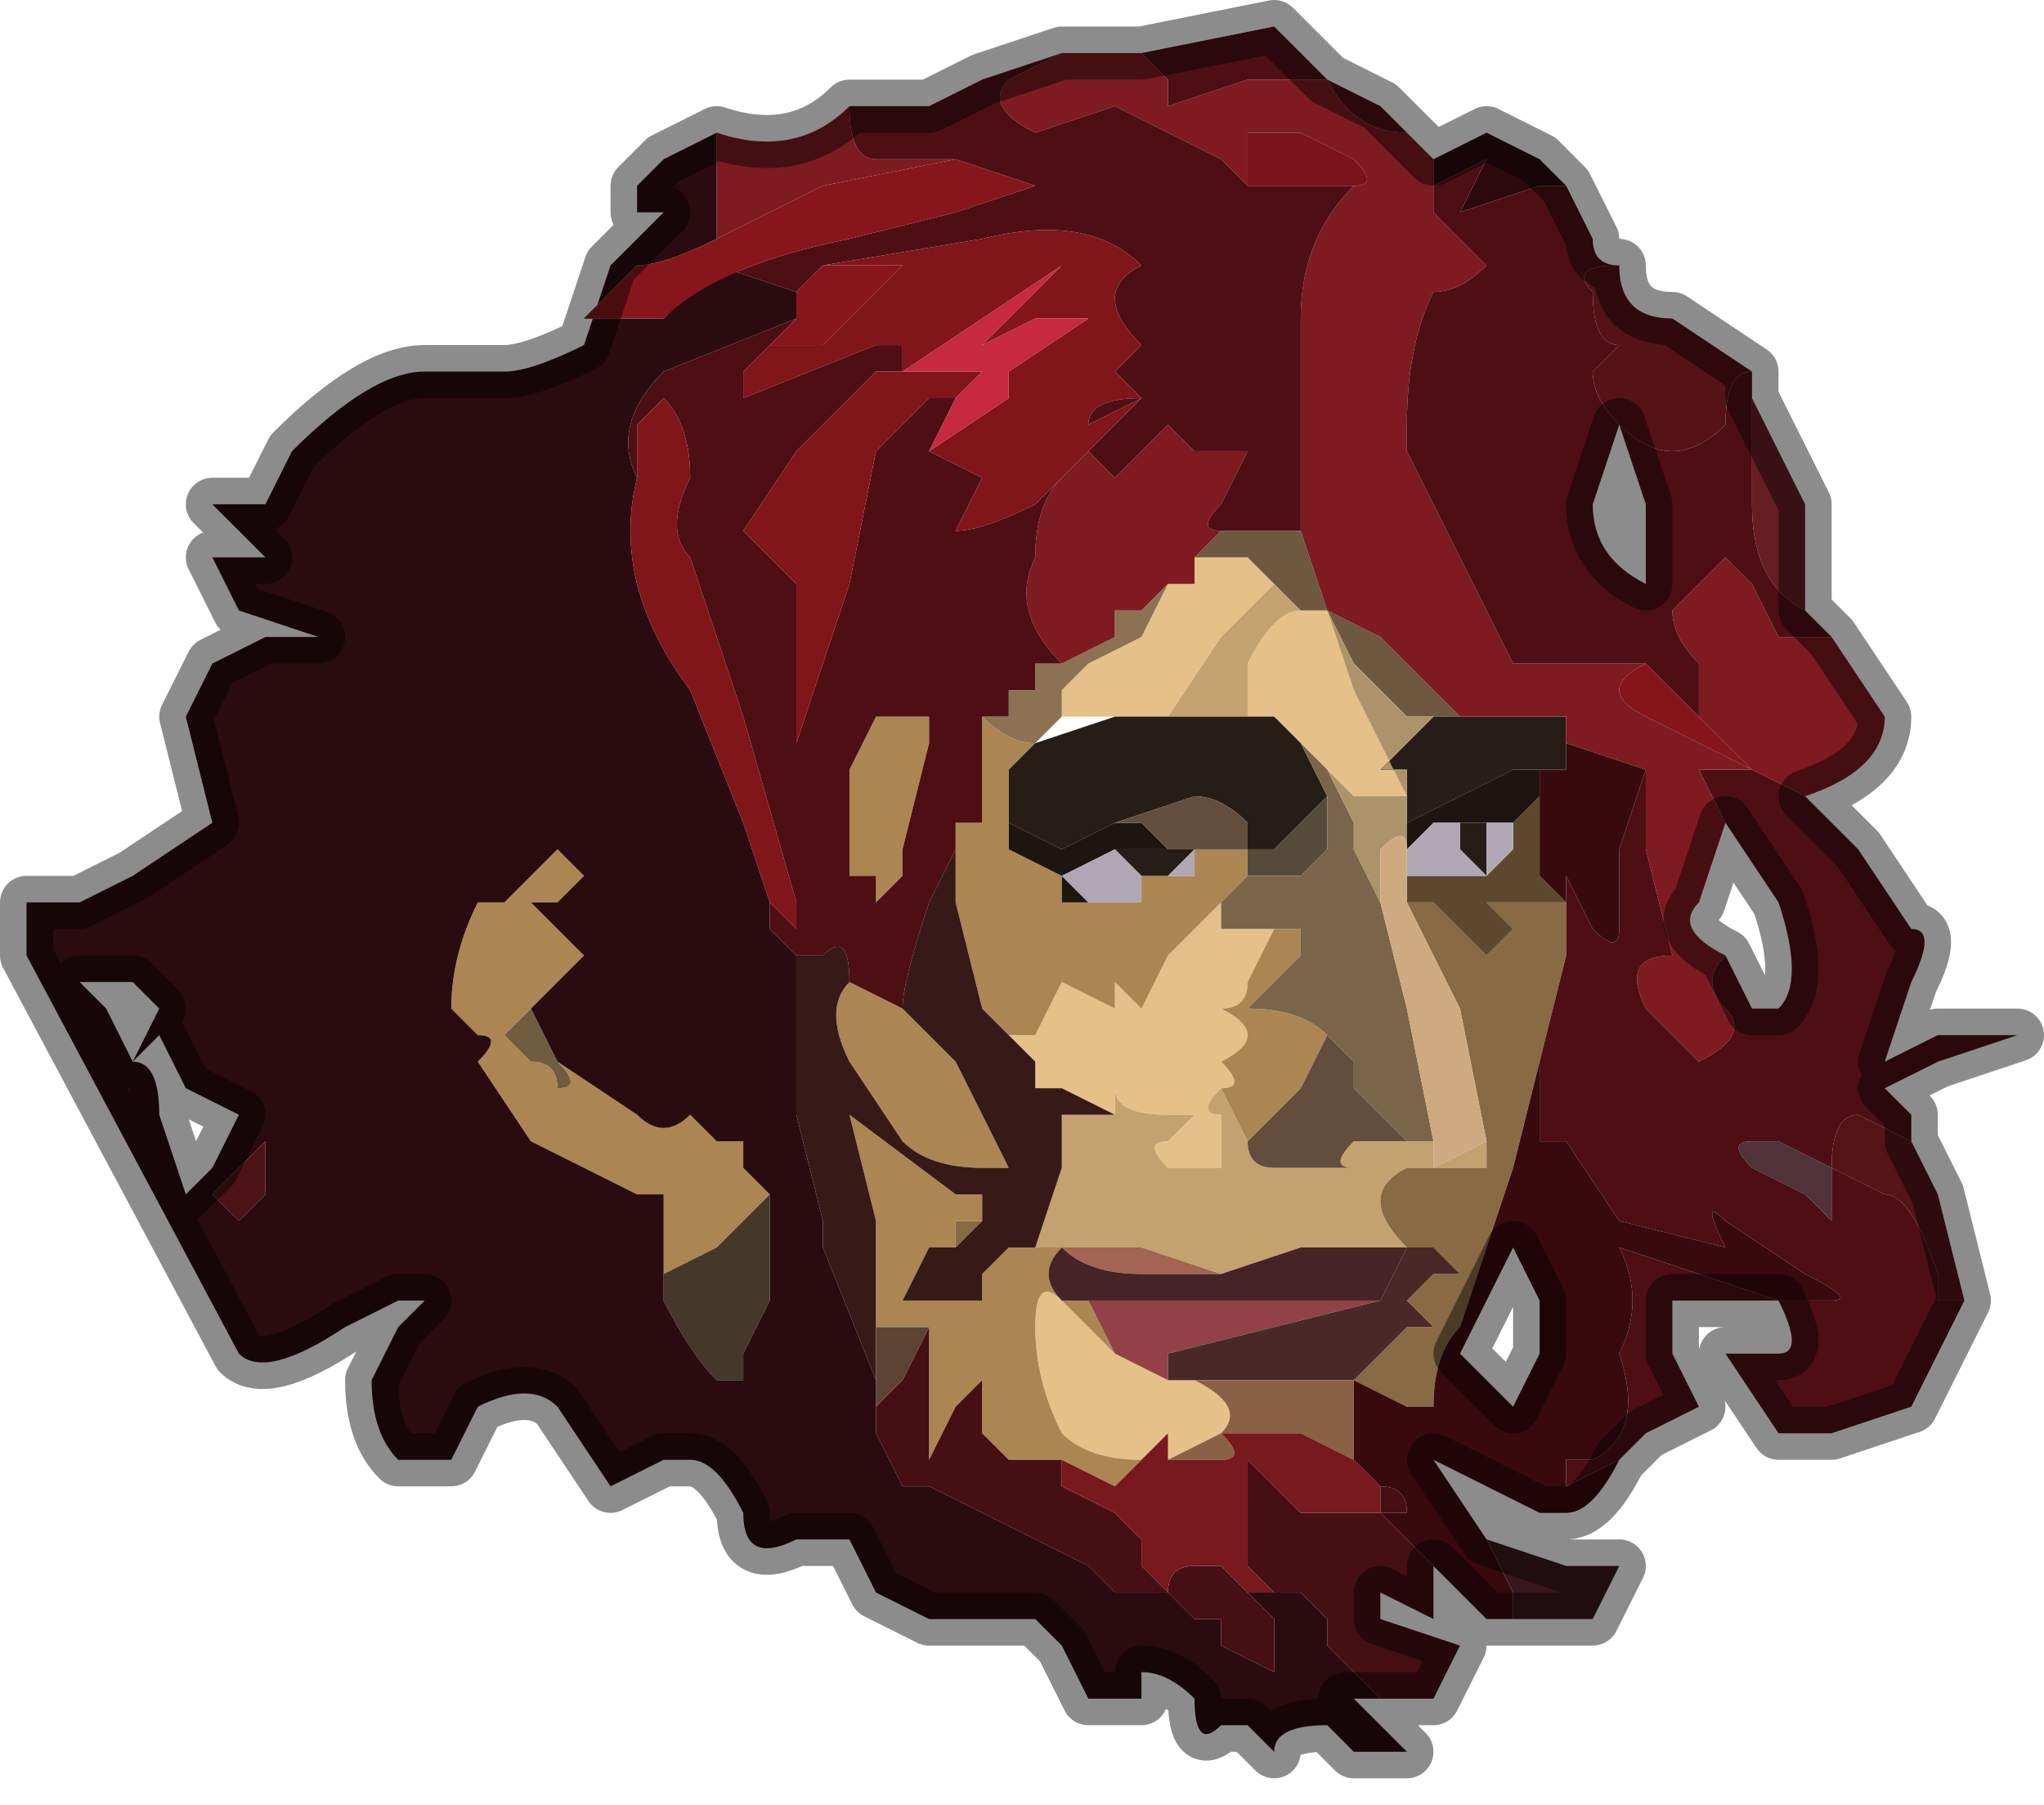 <?xml version="1.0" encoding="UTF-8" standalone="no"?>
<svg xmlns:xlink="http://www.w3.org/1999/xlink" height="3.4px" width="3.85px" xmlns="http://www.w3.org/2000/svg">
  <g transform="matrix(1.0, 0.0, 0.0, 1.0, 1.9, 1.45)">
    <path d="M0.3 -0.35 L0.35 -0.35 0.35 -0.4 0.45 -0.4 0.5 -0.35 0.4 -0.25 0.3 -0.1 0.1 -0.1 Q0.1 -0.1 0.1 -0.15 L0.15 -0.2 0.25 -0.25 0.3 -0.35 M0.55 -0.3 L0.6 -0.3 0.6 -0.3 0.65 -0.15 0.75 0.05 0.65 0.05 0.6 0.0 0.6 0.0 0.55 -0.05 0.5 -0.1 0.45 -0.1 0.45 -0.2 Q0.5 -0.3 0.55 -0.3 M0.45 -0.1 L0.45 -0.1 M0.4 0.25 L0.4 0.3 0.5 0.3 0.45 0.4 Q0.45 0.45 0.4 0.45 0.35 0.45 0.35 0.45 L0.4 0.45 Q0.5 0.5 0.4 0.55 0.45 0.6 0.4 0.6 0.35 0.65 0.4 0.65 L0.4 0.75 0.3 0.75 Q0.25 0.7 0.3 0.7 L0.35 0.65 0.3 0.65 Q0.2 0.65 0.2 0.6 0.2 0.5 0.2 0.55 L0.2 0.65 0.1 0.6 0.05 0.6 0.05 0.55 0.0 0.5 0.05 0.5 0.1 0.4 0.2 0.45 0.2 0.4 0.25 0.45 0.3 0.35 0.4 0.25 M0.25 1.3 Q0.15 1.3 0.1 1.25 0.05 1.15 0.05 1.05 0.05 0.95 0.1 1.0 L0.2 1.1 0.3 1.15 0.35 1.15 Q0.45 1.2 0.4 1.25 L0.3 1.3 0.3 1.25 0.25 1.3" fill="#e5c089" fill-rule="evenodd" stroke="none"/>
    <path d="M0.5 -0.35 L0.55 -0.3 Q0.5 -0.3 0.45 -0.2 L0.45 -0.1 0.4 -0.1 0.3 -0.1 0.4 -0.25 0.5 -0.35 M0.45 -0.1 L0.45 -0.1 M0.9 0.7 L0.9 0.75 0.85 0.75 0.75 0.75 Q0.65 0.8 0.75 0.9 L0.7 0.9 0.55 0.9 0.4 0.95 0.25 0.9 0.1 0.9 0.05 0.9 0.1 0.75 0.1 0.65 0.15 0.65 0.2 0.65 0.2 0.55 Q0.2 0.5 0.2 0.6 0.2 0.65 0.3 0.65 L0.35 0.65 0.3 0.7 Q0.25 0.7 0.3 0.75 L0.4 0.75 0.4 0.65 Q0.35 0.65 0.4 0.6 L0.45 0.7 Q0.45 0.75 0.5 0.75 L0.65 0.75 Q0.6 0.75 0.65 0.7 L0.75 0.7 0.8 0.7 Q0.8 0.75 0.8 0.75 L0.9 0.7" fill="#c4a270" fill-rule="evenodd" stroke="none"/>
    <path d="M1.05 0.25 L1.05 0.35 1.0 0.55 0.95 0.75 0.85 1.05 Q0.8 1.1 0.8 1.2 L0.75 1.2 0.65 1.15 0.75 1.05 0.8 1.05 0.75 1.0 0.8 0.95 0.85 0.95 0.8 0.9 0.75 0.9 Q0.65 0.8 0.75 0.75 L0.85 0.75 0.9 0.75 0.9 0.7 0.85 0.45 0.75 0.25 0.8 0.25 0.85 0.3 0.9 0.35 0.95 0.3 0.9 0.25 1.0 0.25 1.05 0.25 M-0.1 0.9 L-0.1 0.85 -0.05 0.85 -0.1 0.9 M-0.55 0.7 L-0.55 0.7 Q-0.6 0.65 -0.6 0.65 L-0.6 0.65 -0.55 0.7" fill="#886a44" fill-rule="evenodd" stroke="none"/>
    <path d="M0.05 -0.05 L0.0 0.0 0.0 0.1 0.0 0.1 0.0 0.15 0.1 0.2 0.1 0.25 0.2 0.25 0.15 0.25 0.25 0.25 0.25 0.2 0.3 0.2 0.35 0.2 0.35 0.15 Q0.4 0.15 0.35 0.15 L0.4 0.15 0.45 0.15 0.45 0.2 0.4 0.25 0.3 0.35 0.25 0.45 0.2 0.4 0.2 0.45 0.1 0.4 0.05 0.5 0.0 0.5 0.05 0.55 -0.05 0.45 -0.05 0.45 -0.1 0.25 -0.1 0.15 -0.1 0.15 -0.1 0.1 -0.05 0.1 -0.05 -0.1 Q0.0 -0.05 0.05 -0.05 M0.5 0.3 L0.55 0.3 0.55 0.35 0.45 0.45 Q0.55 0.45 0.6 0.5 L0.55 0.6 0.45 0.7 0.4 0.6 Q0.45 0.6 0.4 0.55 0.5 0.5 0.4 0.45 L0.35 0.45 Q0.35 0.45 0.4 0.45 0.45 0.45 0.45 0.4 L0.5 0.3 M0.05 0.9 L0.1 0.9 Q0.05 0.95 0.1 1.0 L0.15 1.0 0.2 1.1 0.1 1.0 Q0.05 0.95 0.05 1.05 0.05 1.15 0.1 1.25 0.15 1.3 0.25 1.3 L0.2 1.35 0.1 1.3 0.0 1.3 -0.05 1.25 -0.05 1.15 -0.1 1.2 -0.15 1.3 -0.15 1.15 -0.15 1.05 -0.25 1.05 -0.25 1.0 -0.25 0.85 -0.3 0.65 -0.1 0.8 -0.1 0.8 -0.05 0.8 -0.05 0.85 -0.1 0.85 -0.1 0.9 -0.1 0.9 -0.15 0.9 -0.2 1.0 -0.05 1.0 -0.05 0.95 0.0 0.9 0.0 0.9 0.05 0.9 M-0.3 0.0 L-0.25 -0.1 -0.2 -0.1 -0.15 -0.1 -0.15 -0.05 -0.2 0.15 -0.2 0.2 -0.25 0.25 -0.25 0.2 -0.3 0.2 -0.3 0.2 -0.3 0.2 -0.3 0.0 M-0.3 0.4 L-0.2 0.45 -0.1 0.55 -0.05 0.65 0.0 0.75 -0.05 0.75 -0.05 0.75 Q-0.15 0.75 -0.2 0.7 L-0.3 0.55 Q-0.35 0.45 -0.3 0.4 M-0.65 0.95 L-0.65 0.8 -0.7 0.8 -0.9 0.7 -1.0 0.55 Q-0.95 0.5 -1.0 0.5 L-1.05 0.45 Q-1.05 0.35 -1.0 0.25 L-0.95 0.25 -0.9 0.2 -0.85 0.15 -0.8 0.2 -0.85 0.25 -0.9 0.25 -0.9 0.25 -0.85 0.3 -0.85 0.3 -0.8 0.35 -0.85 0.4 -0.9 0.45 -0.95 0.5 -0.9 0.55 Q-0.85 0.55 -0.85 0.6 -0.8 0.6 -0.85 0.55 L-0.7 0.65 Q-0.65 0.7 -0.6 0.65 -0.6 0.65 -0.55 0.7 L-0.55 0.7 -0.55 0.7 -0.5 0.7 -0.5 0.75 -0.45 0.8 -0.55 0.9 -0.65 0.95" fill="#ab8653" fill-rule="evenodd" stroke="none"/>
    <path d="M0.8 -1.15 L0.8 -1.15 0.9 -1.2 1.0 -1.15 1.0 -1.15 1.05 -1.1 1.0 -1.1 0.85 -1.05 0.9 -1.15 0.8 -1.1 0.8 -1.15" fill="#2c090c" fill-rule="evenodd" stroke="none"/>
    <path d="M0.45 -1.1 L0.45 -1.2 0.55 -1.2 0.65 -1.15 Q0.7 -1.1 0.65 -1.1 L0.45 -1.1" fill="#7a131c" fill-rule="evenodd" stroke="none"/>
    <path d="M0.1 -0.2 L0.2 -0.25 0.2 -0.3 0.25 -0.3 0.25 -0.3 0.3 -0.35 0.3 -0.35 0.25 -0.25 0.15 -0.2 0.1 -0.15 Q0.1 -0.1 0.1 -0.1 L0.05 -0.05 0.05 -0.05 Q0.0 -0.05 -0.05 -0.1 L0.0 -0.1 0.0 -0.1 0.0 -0.15 0.05 -0.15 0.05 -0.2 0.05 -0.2 0.1 -0.2" fill="#8c7253" fill-rule="evenodd" stroke="none"/>
    <path d="M0.6 -0.3 L0.7 -0.25 0.8 -0.15 0.8 -0.15 0.85 -0.1 0.85 -0.1 0.8 -0.1 0.75 -0.1 0.65 -0.2 0.6 -0.3 0.6 -0.3 0.55 -0.3 0.5 -0.35 0.45 -0.4 0.35 -0.4 0.4 -0.45 0.55 -0.45 0.6 -0.3" fill="#6e5840" fill-rule="evenodd" stroke="none"/>
    <path d="M0.85 -0.1 L0.9 -0.1 0.9 -0.1 0.95 -0.1 1.0 -0.1 1.05 -0.1 1.05 -0.05 1.05 0.0 1.0 0.0 0.95 0.0 0.95 0.0 0.85 0.05 0.75 0.1 0.75 0.0 0.7 0.0 0.75 -0.05 0.8 -0.1 0.85 -0.1 0.85 -0.1 M0.05 -0.05 L0.2 -0.1 0.4 -0.1 0.4 -0.1 0.45 -0.1 0.5 -0.1 0.55 -0.05 0.6 0.05 0.5 0.15 0.45 0.15 0.45 0.1 Q0.4 0.05 0.35 0.05 L0.2 0.1 0.1 0.15 0.0 0.1 0.0 0.1 0.0 0.0 0.05 -0.05 0.05 -0.05 M0.45 -0.1 L0.45 -0.1 M0.85 0.1 L0.9 0.1 0.9 0.2 0.85 0.15 0.85 0.1 M0.3 0.2 L0.25 0.2 0.2 0.15 0.3 0.15 0.35 0.15 0.3 0.2" fill="#261d17" fill-rule="evenodd" stroke="none"/>
    <path d="M0.45 0.15 L0.5 0.15 0.6 0.05 0.55 -0.05 0.6 0.05 0.6 0.15 0.55 0.2 0.5 0.2 0.45 0.2 0.45 0.15 M0.45 -0.1 L0.45 -0.1 0.45 -0.1 0.45 -0.1" fill="#564b39" fill-rule="evenodd" stroke="none"/>
    <path d="M0.55 -0.05 L0.6 0.0 0.6 0.0 0.65 0.1 0.65 0.15 0.7 0.25 0.75 0.45 0.8 0.7 0.75 0.7 0.7 0.65 0.65 0.6 Q0.65 0.55 0.65 0.55 L0.6 0.5 Q0.55 0.45 0.45 0.45 L0.55 0.35 0.55 0.3 0.5 0.3 0.4 0.3 0.4 0.25 0.45 0.2 0.45 0.15 0.45 0.2 0.5 0.2 0.55 0.2 0.6 0.15 0.6 0.05 0.55 -0.05" fill="#7a654b" fill-rule="evenodd" stroke="none"/>
    <path d="M0.6 -0.3 L0.65 -0.2 0.75 -0.1 0.8 -0.1 0.75 -0.05 0.7 0.0 0.75 0.0 0.75 0.1 0.75 0.15 Q0.75 0.1 0.7 0.15 L0.7 0.25 0.65 0.15 0.65 0.1 0.6 0.0 0.65 0.05 0.75 0.05 0.65 -0.15 0.6 -0.3" fill="#ad936a" fill-rule="evenodd" stroke="none"/>
    <path d="M0.9 -0.1 L0.95 -0.1 1.0 -0.1 0.95 -0.1 0.9 -0.1" fill="#190809" fill-rule="evenodd" stroke="none"/>
    <path d="M1.15 -0.95 Q1.15 -0.85 1.25 -0.85 L1.4 -0.75 Q1.35 -0.75 1.35 -0.65 L1.35 -0.65 Q1.3 -0.6 1.25 -0.6 1.2 -0.6 1.15 -0.65 1.1 -0.7 1.1 -0.75 L1.15 -0.8 Q1.1 -0.8 1.1 -0.9 1.05 -0.95 1.15 -0.95" fill="#551317" fill-rule="evenodd" stroke="none"/>
    <path d="M1.4 -0.7 L1.5 -0.5 1.5 -0.3 Q1.4 -0.35 1.4 -0.5 L1.4 -0.7" fill="#671e23" fill-rule="evenodd" stroke="none"/>
    <path d="M1.3 -0.1 L1.4 0.0 1.2 -0.1 Q1.1 -0.15 1.2 -0.2 1.25 -0.15 1.3 -0.1" fill="#86151b" fill-rule="evenodd" stroke="none"/>
    <path d="M1.0 0.05 L1.0 0.2 1.05 0.25 1.0 0.25 0.9 0.25 0.95 0.3 0.9 0.35 0.85 0.3 0.8 0.25 0.75 0.25 0.75 0.2 0.8 0.2 0.85 0.2 0.9 0.2 0.95 0.15 0.95 0.1 1.0 0.05" fill="#5d482e" fill-rule="evenodd" stroke="none"/>
    <path d="M1.4 0.75 Q1.35 0.7 1.4 0.7 L1.45 0.7 1.55 0.75 1.55 0.85 1.5 0.8 1.4 0.75" fill="#513238" fill-rule="evenodd" stroke="none"/>
    <path d="M1.7 0.7 L1.75 0.8 1.8 1.0 1.75 1.0 1.75 0.95 Q1.7 0.8 1.65 0.8 L1.55 0.75 Q1.55 0.65 1.6 0.65 L1.7 0.7" fill="#541418" fill-rule="evenodd" stroke="none"/>
    <path d="M0.0 0.1 L0.0 0.1 0.1 0.15 0.2 0.1 0.25 0.1 0.3 0.15 0.35 0.15 0.3 0.15 0.2 0.15 0.1 0.2 0.15 0.25 0.2 0.25 0.1 0.25 0.1 0.2 0.0 0.15 0.0 0.1 0.0 0.1 M0.75 0.1 L0.85 0.05 0.95 0.0 0.95 0.0 1.0 0.0 1.0 0.05 0.95 0.1 0.95 0.15 0.95 0.1 0.9 0.1 0.85 0.1 0.8 0.1 0.75 0.15 0.75 0.1 M0.35 0.15 Q0.4 0.15 0.35 0.15" fill="#1c1510" fill-rule="evenodd" stroke="none"/>
    <path d="M0.9 0.1 L0.95 0.1 0.95 0.15 0.9 0.2 0.85 0.2 0.8 0.2 0.75 0.2 0.75 0.15 0.8 0.1 0.85 0.1 0.85 0.15 0.9 0.2 0.9 0.1 M0.3 0.15 L0.35 0.15 0.35 0.2 0.3 0.2 0.35 0.15 0.3 0.15 M0.25 0.2 L0.25 0.25 0.15 0.25 0.1 0.2 0.2 0.15 0.25 0.2" fill="#b0a7b4" fill-rule="evenodd" stroke="none"/>
    <path d="M0.7 0.25 L0.7 0.15 Q0.75 0.1 0.75 0.15 L0.75 0.2 0.75 0.25 0.85 0.45 0.9 0.7 0.8 0.75 Q0.8 0.75 0.8 0.7 L0.75 0.45 0.7 0.25" fill="#cfa980" fill-rule="evenodd" stroke="none"/>
    <path d="M0.2 0.1 L0.35 0.05 Q0.4 0.05 0.45 0.1 L0.45 0.15 0.4 0.15 0.35 0.15 0.3 0.15 0.25 0.1 0.2 0.1 M0.6 0.5 L0.65 0.55 Q0.65 0.55 0.65 0.6 L0.7 0.65 0.75 0.7 0.65 0.7 Q0.6 0.75 0.65 0.75 L0.5 0.75 Q0.45 0.75 0.45 0.7 L0.55 0.6 0.6 0.5" fill="#634e3d" fill-rule="evenodd" stroke="none"/>
    <path d="M0.05 0.55 L0.05 0.6 0.1 0.6 0.2 0.65 0.15 0.65 0.1 0.65 0.1 0.75 0.05 0.9 0.0 0.9 0.0 0.9 -0.05 0.95 -0.05 1.0 -0.2 1.0 -0.15 0.9 -0.1 0.9 -0.1 0.9 -0.05 0.85 -0.05 0.8 -0.1 0.8 -0.1 0.8 -0.3 0.65 -0.25 0.85 -0.25 1.0 -0.25 1.05 -0.25 1.15 -0.35 0.9 -0.35 0.85 -0.4 0.65 Q-0.4 0.6 -0.4 0.5 L-0.4 0.35 -0.4 0.35 -0.35 0.35 Q-0.3 0.3 -0.3 0.4 -0.35 0.45 -0.3 0.55 L-0.2 0.7 Q-0.15 0.75 -0.05 0.75 L-0.05 0.75 0.0 0.75 -0.05 0.65 -0.1 0.55 -0.2 0.45 Q-0.2 0.4 -0.15 0.25 L-0.1 0.15 -0.1 0.25 -0.05 0.45 -0.05 0.45 0.05 0.55" fill="#371918" fill-rule="evenodd" stroke="none"/>
    <path d="M0.1 0.9 L0.25 0.9 0.4 0.95 0.25 0.95 Q0.15 0.95 0.1 0.9" fill="#a36453" fill-rule="evenodd" stroke="none"/>
    <path d="M0.2 1.1 L0.15 1.0 0.45 1.0 0.7 1.0 0.3 1.1 0.3 1.15 0.2 1.1" fill="#924246" fill-rule="evenodd" stroke="none"/>
    <path d="M0.4 0.95 L0.55 0.9 0.7 0.9 0.75 0.9 0.7 1.0 0.45 1.0 0.15 1.0 0.1 1.0 Q0.05 0.95 0.1 0.9 0.15 0.95 0.25 0.95 L0.4 0.95" fill="#452326" fill-rule="evenodd" stroke="none"/>
    <path d="M0.75 0.9 L0.8 0.9 0.85 0.95 0.8 0.95 0.75 1.0 0.8 1.05 0.75 1.05 0.65 1.15 0.6 1.15 0.5 1.15 0.35 1.15 0.3 1.15 0.3 1.1 0.7 1.0 0.75 0.9" fill="#482928" fill-rule="evenodd" stroke="none"/>
    <path d="M0.35 1.15 L0.5 1.15 0.6 1.15 0.65 1.15 Q0.6 1.15 0.65 1.15 L0.65 1.3 0.55 1.25 0.4 1.25 Q0.45 1.3 0.4 1.3 L0.35 1.3 0.3 1.3 0.4 1.25 Q0.45 1.2 0.35 1.15" fill="#896145" fill-rule="evenodd" stroke="none"/>
    <path d="M0.9 1.45 L1.05 1.5 1.15 1.5 1.1 1.6 1.05 1.6 0.95 1.6 0.95 1.55 0.9 1.45" fill="#38171c" fill-rule="evenodd" stroke="none"/>
    <path d="M0.8 1.5 L0.8 1.6 0.7 1.55 0.7 1.6 0.85 1.65 0.8 1.75 0.7 1.75 0.6 1.65 0.6 1.6 0.55 1.55 0.5 1.55 0.45 1.5 0.45 1.45 0.45 1.3 0.5 1.35 0.65 1.5 0.55 1.4 0.6 1.4 0.65 1.4 0.7 1.4 0.7 1.35 Q0.75 1.35 0.75 1.4 L0.7 1.4 0.75 1.45 0.8 1.5 M-0.15 1.05 L-0.15 1.15 -0.15 1.3 -0.1 1.2 -0.05 1.15 -0.05 1.25 0.0 1.3 0.1 1.3 0.1 1.35 0.2 1.4 0.25 1.45 0.25 1.5 0.3 1.55 Q0.3 1.5 0.35 1.5 L0.35 1.5 0.4 1.5 0.45 1.55 0.5 1.6 0.5 1.7 0.4 1.65 0.4 1.6 0.35 1.6 0.3 1.55 0.25 1.55 0.2 1.55 0.15 1.5 -0.15 1.35 -0.2 1.35 -0.25 1.25 -0.25 1.25 -0.25 1.2 -0.2 1.15 -0.15 1.05 -0.15 1.05" fill="#450f13" fill-rule="evenodd" stroke="none"/>
    <path d="M0.1 1.3 L0.2 1.35 0.25 1.3 0.3 1.25 0.3 1.3 0.35 1.3 0.4 1.3 Q0.45 1.3 0.4 1.25 L0.55 1.25 0.65 1.3 0.7 1.35 0.7 1.4 0.65 1.4 0.6 1.4 0.55 1.4 0.65 1.5 0.5 1.35 0.45 1.3 0.45 1.45 0.45 1.5 0.5 1.55 0.45 1.55 0.5 1.6 0.45 1.55 0.4 1.5 0.35 1.5 0.35 1.5 Q0.3 1.5 0.3 1.55 L0.25 1.5 0.25 1.45 0.2 1.4 0.1 1.35 0.1 1.3" fill="#78191d" fill-rule="evenodd" stroke="none"/>
    <path d="M-0.65 0.95 L-0.55 0.9 -0.45 0.8 -0.45 0.85 -0.45 0.9 -0.45 1.0 -0.45 1.0 -0.5 1.1 -0.5 1.15 -0.55 1.15 Q-0.6 1.1 -0.65 1.0 L-0.65 1.0 -0.65 0.95" fill="#45372a" fill-rule="evenodd" stroke="none"/>
    <path d="M-0.85 0.55 Q-0.8 0.6 -0.85 0.6 -0.85 0.55 -0.9 0.55 L-0.95 0.5 -0.9 0.45 -0.9 0.45 -0.85 0.55" fill="#705c41" fill-rule="evenodd" stroke="none"/>
    <path d="M-0.25 1.05 L-0.15 1.05 -0.15 1.05 -0.2 1.15 -0.25 1.2 -0.25 1.25 -0.25 1.15 -0.25 1.05" fill="#5d4334" fill-rule="evenodd" stroke="none"/>
    <path d="M-1.4 0.8 L-1.45 0.85 -1.5 0.8 -1.45 0.75 -1.4 0.7 -1.4 0.8" fill="#4e1316" fill-rule="evenodd" stroke="none"/>
    <path d="M0.25 -1.35 L0.3 -1.3 0.3 -1.25 0.45 -1.3 0.6 -1.3 Q0.65 -1.2 0.75 -1.2 L0.8 -1.15 0.8 -1.1 0.8 -1.05 0.85 -1.0 0.9 -0.95 Q0.85 -0.9 0.8 -0.9 0.75 -0.8 0.75 -0.65 L0.75 -0.6 0.85 -0.4 0.9 -0.3 0.95 -0.2 1.0 -0.2 1.0 -0.2 1.15 -0.2 1.2 -0.2 Q1.1 -0.15 1.2 -0.1 L1.4 0.0 1.3 -0.1 1.3 -0.2 Q1.25 -0.25 1.25 -0.3 L1.35 -0.4 1.4 -0.35 1.45 -0.25 1.55 -0.25 1.65 -0.1 Q1.65 0.0 1.5 0.05 L1.4 0.0 1.3 0.0 1.35 0.1 1.3 0.25 Q1.25 0.3 1.35 0.35 1.3 0.4 1.35 0.45 1.4 0.5 1.3 0.55 L1.2 0.45 Q1.15 0.35 1.25 0.35 L1.2 0.15 1.2 0.0 1.05 -0.05 1.05 -0.05 1.05 -0.1 1.0 -0.1 0.95 -0.1 0.9 -0.1 0.9 -0.1 0.85 -0.1 0.8 -0.15 0.8 -0.15 0.7 -0.25 0.6 -0.3 0.55 -0.45 0.55 -0.55 0.55 -0.85 Q0.55 -1.0 0.65 -1.1 0.7 -1.1 0.65 -1.15 L0.55 -1.2 0.45 -1.2 0.45 -1.1 0.4 -1.15 0.2 -1.25 0.05 -1.2 Q-0.05 -1.25 0.0 -1.3 L0.1 -1.35 0.15 -1.35 0.25 -1.35 0.25 -1.35 M-0.55 -1.2 Q-0.4 -1.15 -0.3 -1.25 -0.3 -1.15 -0.25 -1.15 L-0.1 -1.15 -0.35 -1.1 -0.55 -1.0 -0.55 -1.2 M0.1 -0.55 L0.15 -0.6 0.2 -0.55 0.25 -0.6 0.3 -0.65 0.3 -0.65 Q0.35 -0.6 0.35 -0.6 L0.45 -0.6 0.4 -0.5 Q0.35 -0.45 0.4 -0.45 L0.35 -0.4 0.35 -0.35 0.3 -0.35 0.3 -0.35 0.25 -0.3 0.25 -0.3 0.2 -0.3 0.2 -0.25 0.1 -0.2 Q0.0 -0.3 0.05 -0.4 0.05 -0.5 0.1 -0.55" fill="#7e1b21" fill-rule="evenodd" stroke="none"/>
    <path d="M0.7 1.75 Q0.6 1.75 0.65 1.75 L0.75 1.85 0.65 1.85 0.6 1.8 Q0.5 1.8 0.5 1.85 0.5 1.85 0.45 1.8 L0.4 1.8 Q0.35 1.85 0.35 1.75 0.3 1.7 0.25 1.7 L0.25 1.75 0.15 1.75 0.1 1.65 0.05 1.6 -0.05 1.6 -0.15 1.6 -0.25 1.55 -0.3 1.45 -0.4 1.45 Q-0.5 1.5 -0.5 1.4 -0.55 1.3 -0.6 1.3 L-0.65 1.3 -0.75 1.35 -0.85 1.2 Q-0.9 1.15 -1.0 1.2 L-1.05 1.3 -1.15 1.3 -1.15 1.3 Q-1.2 1.25 -1.2 1.15 L-1.15 1.05 -1.1 1.0 -1.15 1.0 -1.25 1.05 Q-1.4 1.15 -1.45 1.1 L-1.85 0.35 -1.85 0.3 -1.85 0.25 -1.75 0.25 -1.65 0.2 -1.5 0.1 -1.55 -0.1 -1.55 -0.1 -1.5 -0.2 -1.4 -0.25 -1.3 -0.25 -1.3 -0.25 -1.45 -0.3 -1.5 -0.4 -1.5 -0.4 -1.45 -0.4 -1.4 -0.4 -1.4 -0.4 -1.5 -0.5 -1.5 -0.5 -1.45 -0.5 -1.4 -0.5 -1.35 -0.6 Q-1.2 -0.75 -1.1 -0.75 L-0.95 -0.75 Q-0.9 -0.75 -0.8 -0.8 L-0.75 -0.95 -0.65 -1.05 -0.7 -1.05 -0.7 -1.1 -0.65 -1.15 -0.55 -1.2 -0.55 -1.2 -0.55 -1.0 Q-0.65 -0.95 -0.7 -0.95 L-0.8 -0.85 -0.7 -0.85 -0.65 -0.85 Q-0.65 -0.85 -0.55 -0.95 L-0.4 -0.9 -0.4 -0.85 -0.65 -0.75 Q-0.75 -0.65 -0.7 -0.55 L-0.7 -0.55 Q-0.75 -0.35 -0.6 -0.15 L-0.5 0.1 -0.45 0.25 -0.45 0.3 -0.4 0.35 -0.4 0.5 Q-0.4 0.6 -0.4 0.65 L-0.35 0.85 -0.35 0.9 -0.25 1.15 -0.25 1.25 -0.25 1.25 -0.2 1.35 -0.15 1.35 0.15 1.5 0.2 1.55 0.25 1.55 0.3 1.55 0.35 1.6 0.4 1.6 0.4 1.65 0.5 1.7 0.5 1.6 0.45 1.55 0.5 1.55 0.55 1.55 0.6 1.6 0.6 1.65 0.7 1.75 M-0.9 0.45 L-0.85 0.4 -0.8 0.35 -0.85 0.3 -0.85 0.3 -0.9 0.25 -0.9 0.25 -0.85 0.25 -0.8 0.2 -0.85 0.15 -0.9 0.2 -0.95 0.25 -1.0 0.25 Q-1.05 0.35 -1.05 0.45 L-1.0 0.5 Q-0.95 0.5 -1.0 0.55 L-0.9 0.7 -0.7 0.8 -0.65 0.8 -0.65 0.95 -0.65 1.0 -0.65 1.0 Q-0.6 1.1 -0.55 1.15 L-0.5 1.15 -0.5 1.1 -0.45 1.0 -0.45 1.0 -0.45 0.9 -0.45 0.85 -0.45 0.8 -0.5 0.75 -0.5 0.7 -0.55 0.7 -0.55 0.7 -0.6 0.65 -0.6 0.65 Q-0.65 0.7 -0.7 0.65 L-0.85 0.55 -0.9 0.45 -0.9 0.45 M-1.65 0.4 L-1.75 0.4 -1.7 0.45 -1.65 0.55 Q-1.6 0.55 -1.6 0.65 L-1.55 0.8 -1.5 0.75 -1.45 0.65 -1.55 0.6 -1.6 0.5 -1.65 0.55 -1.6 0.45 Q-1.6 0.45 -1.65 0.4 M-1.4 0.8 L-1.4 0.7 -1.45 0.75 -1.5 0.8 -1.45 0.85 -1.4 0.8" fill="#2a0b0f" fill-rule="evenodd" stroke="none"/>
    <path d="M0.25 -1.35 L0.5 -1.4 0.6 -1.3 0.45 -1.3 0.3 -1.25 0.3 -1.3 0.25 -1.35 M0.6 -1.3 L0.7 -1.25 0.75 -1.2 Q0.65 -1.2 0.6 -1.3 M1.05 -1.1 L1.1 -1.0 Q1.1 -0.95 1.15 -0.95 1.05 -0.95 1.1 -0.9 1.1 -0.8 1.15 -0.8 L1.1 -0.75 Q1.1 -0.7 1.15 -0.65 1.2 -0.6 1.25 -0.6 1.3 -0.6 1.35 -0.65 L1.35 -0.65 Q1.35 -0.75 1.4 -0.75 L1.4 -0.7 1.4 -0.7 1.4 -0.5 Q1.4 -0.35 1.5 -0.3 L1.5 -0.3 1.55 -0.25 1.45 -0.25 1.4 -0.35 1.35 -0.4 1.25 -0.3 Q1.25 -0.25 1.3 -0.2 L1.3 -0.1 Q1.25 -0.15 1.2 -0.2 L1.15 -0.2 1.0 -0.2 1.0 -0.2 0.95 -0.2 0.9 -0.3 0.85 -0.4 0.75 -0.6 0.75 -0.65 Q0.75 -0.8 0.8 -0.9 0.85 -0.9 0.9 -0.95 L0.85 -1.0 0.8 -1.05 0.8 -1.1 0.9 -1.15 0.85 -1.05 1.0 -1.1 1.05 -1.1 M1.5 0.05 L1.6 0.15 1.7 0.3 Q1.75 0.3 1.7 0.4 L1.65 0.55 1.75 0.5 1.9 0.5 1.75 0.55 1.65 0.6 1.7 0.65 1.7 0.7 1.6 0.65 Q1.55 0.65 1.55 0.75 L1.65 0.8 Q1.7 0.8 1.75 0.95 L1.75 1.0 1.8 1.0 1.7 1.2 1.55 1.25 1.45 1.25 1.35 1.1 1.45 1.1 Q1.5 1.1 1.45 1.0 L1.35 1.0 1.25 1.0 1.25 1.1 1.3 1.2 1.2 1.25 1.15 1.3 1.05 1.35 1.05 1.3 Q0.95 1.3 1.05 1.3 L1.1 1.3 Q1.2 1.25 1.15 1.1 1.2 1.0 1.15 0.9 L1.45 1.0 1.55 1.0 Q1.6 1.0 1.5 0.95 L1.35 0.85 Q1.3 0.8 1.35 0.9 L1.15 0.85 1.05 0.7 1.0 0.7 1.0 0.55 1.05 0.35 1.05 0.25 1.05 0.2 1.1 0.3 Q1.15 0.35 1.15 0.3 L1.15 0.15 1.2 0.0 1.2 0.15 1.25 0.35 Q1.15 0.35 1.2 0.45 L1.3 0.55 Q1.4 0.5 1.35 0.45 1.3 0.4 1.35 0.35 L1.4 0.45 1.45 0.45 Q1.5 0.4 1.45 0.25 L1.35 0.1 1.3 0.0 1.4 0.0 1.5 0.05 M-0.3 -1.25 L-0.15 -1.25 -0.05 -1.3 -0.05 -1.3 0.1 -1.35 0.0 -1.3 Q-0.05 -1.25 0.05 -1.2 L0.2 -1.25 0.4 -1.15 0.45 -1.1 0.65 -1.1 Q0.55 -1.0 0.55 -0.85 L0.55 -0.55 0.55 -0.45 0.6 -0.3 0.55 -0.45 0.4 -0.45 Q0.35 -0.45 0.4 -0.5 L0.45 -0.6 0.35 -0.6 Q0.35 -0.6 0.3 -0.65 L0.3 -0.65 0.25 -0.6 0.2 -0.55 0.15 -0.6 0.1 -0.55 Q0.05 -0.5 0.05 -0.4 0.0 -0.3 0.1 -0.2 L0.05 -0.2 0.05 -0.2 0.05 -0.15 0.0 -0.15 0.0 -0.1 0.0 -0.1 -0.05 -0.1 -0.05 0.1 -0.1 0.1 -0.1 0.15 -0.1 0.15 -0.15 0.25 Q-0.2 0.4 -0.2 0.45 L-0.3 0.4 Q-0.3 0.3 -0.35 0.35 L-0.4 0.35 -0.4 0.35 -0.45 0.3 -0.45 0.25 -0.4 0.3 -0.4 0.25 -0.5 -0.1 -0.6 -0.4 Q-0.65 -0.45 -0.6 -0.55 -0.6 -0.65 -0.65 -0.7 L-0.65 -0.7 -0.7 -0.65 -0.7 -0.55 -0.7 -0.55 Q-0.75 -0.65 -0.65 -0.75 L-0.4 -0.85 -0.45 -0.8 -0.5 -0.75 -0.5 -0.7 -0.25 -0.8 -0.2 -0.8 -0.2 -0.75 -0.25 -0.75 -0.4 -0.6 -0.5 -0.45 -0.45 -0.4 -0.4 -0.35 -0.4 -0.05 -0.3 -0.35 -0.25 -0.6 -0.15 -0.7 -0.1 -0.7 -0.2 -0.5 -0.15 -0.6 -0.05 -0.55 -0.1 -0.45 Q-0.05 -0.45 0.05 -0.5 L0.15 -0.6 0.25 -0.7 0.15 -0.65 Q0.15 -0.7 0.25 -0.7 L0.2 -0.75 0.25 -0.8 Q0.15 -0.9 0.25 -0.95 0.15 -1.05 -0.05 -1.0 L-0.35 -0.95 -0.4 -0.9 -0.55 -0.95 Q-0.65 -0.85 -0.65 -0.85 -0.55 -0.95 -0.3 -1.0 L-0.1 -1.05 0.05 -1.1 -0.1 -1.15 -0.25 -1.15 Q-0.3 -1.15 -0.3 -1.25 M1.2 -0.5 L1.15 -0.65 1.1 -0.5 Q1.1 -0.4 1.2 -0.35 L1.2 -0.5 M1.4 0.75 L1.5 0.8 1.55 0.85 1.55 0.75 1.45 0.7 1.4 0.7 Q1.35 0.7 1.4 0.75 M-0.3 0.0 L-0.3 0.2 -0.3 0.2 -0.3 0.2 -0.25 0.2 -0.25 0.25 -0.2 0.2 -0.2 0.15 -0.15 -0.05 -0.15 -0.1 -0.2 -0.1 -0.25 -0.1 -0.3 0.0" fill="#4d0e14" fill-rule="evenodd" stroke="none"/>
    <path d="M-0.15 -0.6 L0.0 -0.7 0.0 -0.75 0.15 -0.85 0.05 -0.85 -0.05 -0.8 0.05 -0.9 0.1 -0.95 -0.2 -0.75 -0.2 -0.75 -0.2 -0.8 -0.25 -0.8 -0.5 -0.7 -0.5 -0.75 -0.45 -0.8 -0.35 -0.8 -0.35 -0.8 -0.25 -0.9 -0.2 -0.95 -0.35 -0.95 -0.05 -1.0 Q0.15 -1.05 0.25 -0.95 0.15 -0.9 0.25 -0.8 L0.2 -0.75 0.25 -0.7 Q0.15 -0.7 0.15 -0.65 L0.25 -0.7 0.15 -0.6 0.05 -0.5 Q-0.05 -0.45 -0.1 -0.45 L-0.05 -0.55 -0.15 -0.6 M0.1 -0.55 L0.15 -0.6 0.1 -0.55 M-0.25 -0.75 L-0.15 -0.75 -0.1 -0.75 -0.05 -0.75 -0.05 -0.75 -0.1 -0.7 -0.15 -0.7 -0.25 -0.6 -0.3 -0.35 -0.4 -0.05 -0.4 -0.35 -0.45 -0.4 -0.5 -0.45 -0.4 -0.6 -0.25 -0.75 M-0.45 0.25 L-0.5 0.1 -0.6 -0.15 Q-0.75 -0.35 -0.7 -0.55 L-0.7 -0.65 -0.65 -0.7 -0.65 -0.7 Q-0.6 -0.65 -0.6 -0.55 -0.65 -0.45 -0.6 -0.4 L-0.5 -0.1 -0.4 0.25 -0.4 0.3 -0.45 0.25" fill="#80151a" fill-rule="evenodd" stroke="none"/>
    <path d="M-0.2 -0.75 L-0.2 -0.75 0.1 -0.95 0.05 -0.9 -0.05 -0.8 0.05 -0.85 0.15 -0.85 0.0 -0.75 0.0 -0.7 -0.15 -0.6 -0.2 -0.5 -0.1 -0.7 -0.05 -0.75 -0.05 -0.75 -0.1 -0.75 -0.15 -0.75 -0.25 -0.75 -0.2 -0.75" fill="#c62940" fill-rule="evenodd" stroke="none"/>
    <path d="M1.15 1.3 Q1.1 1.4 1.05 1.4 L1.0 1.4 0.8 1.3 0.9 1.45 0.95 1.55 0.95 1.6 0.9 1.6 0.8 1.5 0.75 1.45 0.7 1.4 0.75 1.4 Q0.75 1.35 0.7 1.35 L0.65 1.3 0.65 1.15 Q0.6 1.15 0.65 1.15 L0.75 1.2 0.8 1.2 Q0.8 1.1 0.85 1.05 L0.95 0.75 1.0 0.55 1.0 0.7 1.05 0.7 1.15 0.85 1.35 0.9 Q1.3 0.8 1.35 0.85 L1.5 0.95 Q1.6 1.0 1.55 1.0 L1.45 1.0 1.15 0.9 Q1.2 1.0 1.15 1.1 1.2 1.25 1.1 1.3 L1.05 1.3 Q0.95 1.3 1.05 1.3 L1.05 1.35 1.15 1.3 M1.05 -0.05 L1.05 -0.05 1.2 0.0 1.15 0.15 1.15 0.3 Q1.15 0.35 1.1 0.3 L1.05 0.2 1.05 0.25 1.0 0.2 1.0 0.05 1.0 0.0 1.05 0.0 1.05 -0.05 M1.0 1.1 L1.0 1.0 0.95 0.9 0.9 1.0 0.85 1.1 0.95 1.2 1.0 1.1" fill="#380a0e" fill-rule="evenodd" stroke="none"/>
    <path d="M-0.35 -0.95 L-0.2 -0.95 -0.25 -0.9 -0.35 -0.8 -0.35 -0.8 -0.45 -0.8 -0.4 -0.85 -0.4 -0.9 -0.35 -0.95 M-0.65 -0.85 L-0.7 -0.85 -0.8 -0.85 -0.7 -0.95 Q-0.65 -0.95 -0.55 -1.0 L-0.35 -1.1 -0.1 -1.15 0.05 -1.1 -0.1 -1.05 -0.3 -1.0 Q-0.55 -0.95 -0.65 -0.85" fill="#87161c" fill-rule="evenodd" stroke="none"/>
    <path d="M0.6 -1.3 L0.5 -1.4 0.25 -1.35 0.25 -1.35 0.15 -1.35 0.1 -1.35 -0.05 -1.3 -0.05 -1.3 -0.15 -1.25 -0.3 -1.25 Q-0.4 -1.15 -0.55 -1.2 L-0.55 -1.2 -0.65 -1.15 -0.7 -1.1 -0.7 -1.05 -0.65 -1.05 -0.75 -0.95 -0.8 -0.8 Q-0.9 -0.75 -0.95 -0.75 L-1.1 -0.75 Q-1.2 -0.75 -1.35 -0.6 L-1.4 -0.5 -1.45 -0.5 -1.5 -0.5 -1.5 -0.5 -1.4 -0.4 -1.4 -0.4 -1.45 -0.4 -1.5 -0.4 -1.5 -0.4 -1.45 -0.3 -1.3 -0.25 -1.3 -0.25 -1.4 -0.25 -1.5 -0.2 -1.55 -0.1 -1.55 -0.1 -1.5 0.1 -1.65 0.2 -1.75 0.25 -1.85 0.25 -1.85 0.3 -1.85 0.35 -1.45 1.1 Q-1.4 1.15 -1.25 1.05 L-1.15 1.0 -1.1 1.0 -1.15 1.05 -1.2 1.15 Q-1.2 1.25 -1.15 1.3 L-1.15 1.3 -1.05 1.3 -1.0 1.2 Q-0.9 1.15 -0.85 1.2 L-0.75 1.35 -0.65 1.3 -0.6 1.3 Q-0.55 1.3 -0.5 1.4 -0.5 1.5 -0.4 1.45 L-0.3 1.45 -0.25 1.55 -0.15 1.6 -0.05 1.6 0.05 1.6 0.1 1.65 0.15 1.75 0.25 1.75 0.25 1.7 Q0.3 1.7 0.35 1.75 0.35 1.85 0.4 1.8 L0.45 1.8 Q0.5 1.85 0.5 1.85 0.5 1.8 0.6 1.8 L0.65 1.85 0.75 1.85 0.65 1.75 Q0.6 1.75 0.7 1.75 L0.8 1.75 0.85 1.65 0.7 1.6 0.7 1.55 0.8 1.6 0.8 1.5 0.9 1.6 0.95 1.6 1.05 1.6 1.1 1.6 1.15 1.5 1.05 1.5 0.9 1.45 0.8 1.3 1.0 1.4 1.05 1.4 Q1.1 1.4 1.15 1.3 L1.2 1.25 1.3 1.2 1.25 1.1 1.25 1.0 1.35 1.0 1.45 1.0 Q1.5 1.1 1.45 1.1 L1.35 1.1 1.45 1.25 1.55 1.25 1.7 1.2 1.8 1.0 1.75 0.8 1.7 0.7 1.7 0.65 1.65 0.6 1.75 0.55 1.9 0.5 1.75 0.5 1.65 0.55 1.7 0.4 Q1.75 0.3 1.7 0.3 L1.6 0.15 1.5 0.05 Q1.65 0.0 1.65 -0.1 L1.55 -0.25 1.5 -0.3 1.5 -0.3 1.5 -0.5 1.4 -0.7 1.4 -0.7 1.4 -0.75 1.25 -0.85 Q1.15 -0.85 1.15 -0.95 1.1 -0.95 1.1 -1.0 L1.05 -1.1 1.0 -1.15 1.0 -1.15 0.9 -1.2 0.8 -1.15 0.8 -1.15 0.75 -1.2 0.7 -1.25 0.6 -1.3 M1.35 0.35 Q1.25 0.3 1.3 0.25 L1.35 0.1 1.45 0.25 Q1.5 0.4 1.45 0.45 L1.4 0.45 1.35 0.35 M1.2 -0.5 L1.15 -0.65 1.1 -0.5 Q1.1 -0.4 1.2 -0.35 L1.2 -0.5 M1.0 1.1 L1.0 1.0 0.95 0.9 0.9 1.0 0.85 1.1 0.95 1.2 1.0 1.1 M-1.65 0.4 L-1.75 0.4 -1.7 0.45 -1.65 0.55 Q-1.6 0.55 -1.6 0.65 L-1.55 0.8 -1.5 0.75 -1.45 0.65 -1.55 0.6 -1.6 0.5 -1.65 0.55 -1.6 0.45 Q-1.6 0.45 -1.65 0.4 Z" fill="none" stroke="#000000" stroke-linecap="round" stroke-linejoin="round" stroke-opacity="0.451" stroke-width="0.1"/>
  </g>
</svg>
